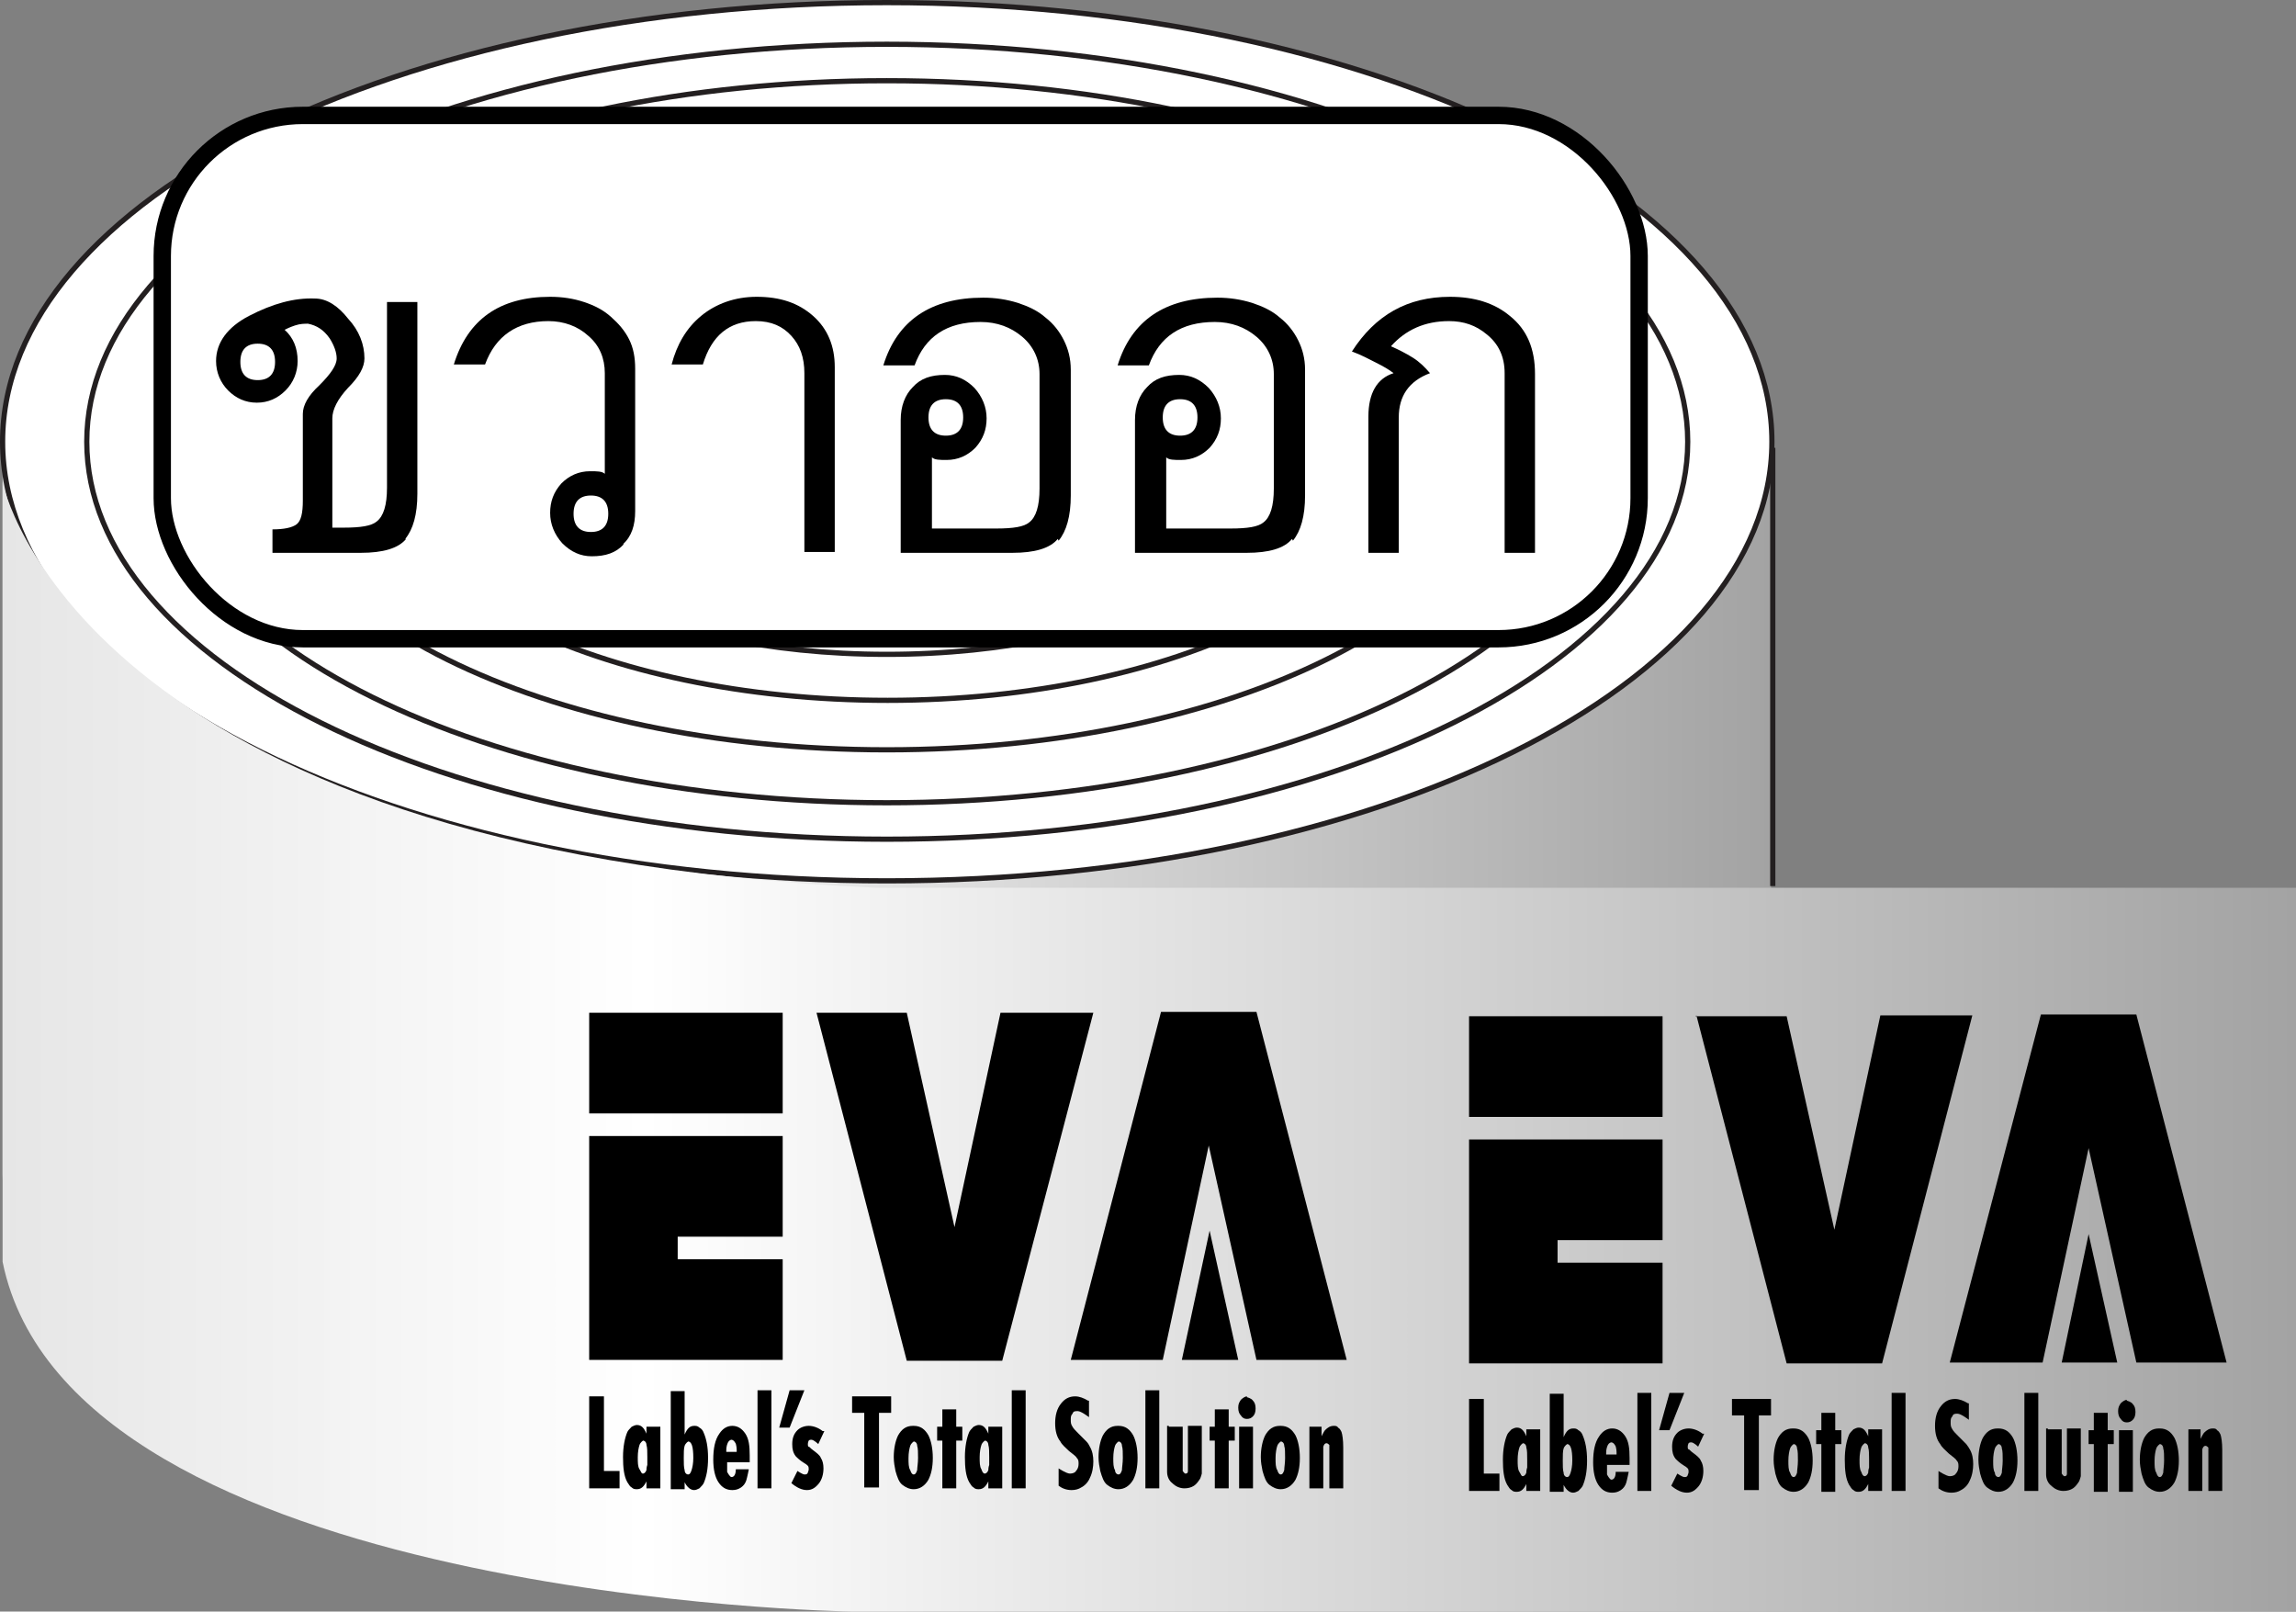 <?xml version="1.0" encoding="UTF-8"?>
<svg id="Layer_1" data-name="Layer 1" xmlns="http://www.w3.org/2000/svg" xmlns:xlink="http://www.w3.org/1999/xlink" viewBox="0 0 26.46 18.57">
  <rect x="0" y="0" width="26.46" height="18.57" fill="#808080" stroke="none"/>
  <defs>
    <style>
      .cls-1 {
        fill: url(#linear-gradient);
      }

      .cls-2 {
        stroke: #000;
        stroke-miterlimit: 10;
        stroke-width: .2px;
      }

      .cls-2, .cls-3 {
        fill: #fff;
      }

      .cls-4 {
        fill: none;
      }

      .cls-4, .cls-3 {
        stroke: #231f20;
        stroke-width: .06px;
      }

      .cls-5 {
        fill: url(#linear-gradient-3);
      }

      .cls-6 {
        fill: url(#linear-gradient-2);
      }
    </style>
    <linearGradient id="linear-gradient" x1=".03" y1="166.35" x2="20.42" y2="166.35" gradientTransform="translate(0 178.3) scale(1 -1)" gradientUnits="userSpaceOnUse">
      <stop offset="0" stop-color="#e6e6e6"/>
      <stop offset=".28" stop-color="#fff"/>
      <stop offset="1" stop-color="#a3a3a3"/>
    </linearGradient>
    <linearGradient id="linear-gradient-2" x1="7.79" y1="173.21" x2="12.66" y2="173.21" gradientTransform="translate(0 178.3) scale(1 -1)" gradientUnits="userSpaceOnUse">
      <stop offset="0" stop-color="#e6e6e6"/>
      <stop offset=".28" stop-color="#fff"/>
      <stop offset="1" stop-color="#000"/>
    </linearGradient>
    <linearGradient id="linear-gradient-3" x1=".03" y1="166.23" x2="26.46" y2="166.23" xlink:href="#linear-gradient"/>
  </defs>
  <g>
    <path class="cls-1" d="m20.42,5.34H.03v8.18H.03c.02,2.78,4.58,5.04,10.19,5.04s10.17-2.25,10.19-5.04h0V5.34h.01Z"/>
    <path class="cls-3" d="m20.42,5.09c0,2.79-4.56,5.06-10.2,5.06S.03,7.88.03,5.09,4.59.03,10.22.03s10.2,2.26,10.2,5.06Z"/>
    <path class="cls-6" d="m12.66,5.09c0,.67-1.09,1.21-2.44,1.21s-2.44-.54-2.44-1.21,1.09-1.21,2.44-1.21,2.44.54,2.44,1.21Z"/>
    <path class="cls-4" d="m13.26,5.09c0,.83-1.36,1.51-3.04,1.51s-3.04-.68-3.04-1.51,1.36-1.51,3.04-1.51,3.04.68,3.04,1.51Z"/>
    <path class="cls-4" d="m13.66,5.09c0,.94-1.54,1.71-3.43,1.71s-3.43-.76-3.43-1.71,1.54-1.7,3.43-1.7,3.43.76,3.43,1.7Z"/>
    <path class="cls-4" d="m14.08,5.09c0,1.06-1.73,1.91-3.85,1.91s-3.85-.86-3.85-1.91,1.73-1.91,3.85-1.91,3.85.86,3.85,1.91Z"/>
    <path class="cls-4" d="m15.15,5.09c0,1.35-2.21,2.45-4.93,2.45s-4.93-1.1-4.93-2.45,2.21-2.45,4.93-2.45,4.93,1.1,4.93,2.45Z"/>
    <path class="cls-4" d="m16.23,5.09c0,1.64-2.69,2.98-6,2.98s-6-1.33-6-2.98,2.69-2.98,6-2.98,6,1.33,6,2.98Z"/>
    <path class="cls-4" d="m17.38,5.09c0,1.96-3.2,3.55-7.16,3.55s-7.16-1.59-7.16-3.55,3.2-3.55,7.16-3.55,7.16,1.59,7.16,3.55Z"/>
    <path class="cls-4" d="m18.61,5.09c0,2.3-3.76,4.16-8.39,4.16S1.83,7.39,1.83,5.09,5.59.93,10.22.93s8.39,1.86,8.39,4.16Z"/>
    <path class="cls-4" d="m19.45,5.09c0,2.53-4.13,4.58-9.23,4.58S1,7.62,1,5.09,5.13.51,10.22.51s9.23,2.05,9.23,4.58Z"/>
    <line class="cls-4" x1="20.43" y1="5.16" x2="20.43" y2="10.21"/>
    <path class="cls-5" d="m26.46,10.23v8.34H9.81S.82,18.43.03,14.54V5.56s.86,4.26,10.08,4.67h16.35"/>
  </g>
  <g>
    <polyline points="15.52 15.67 14.48 11.66 13.38 11.66 12.34 15.67 13.4 15.67 13.93 13.2 14.48 15.67 15.53 15.67"/>
    <polyline points="9.41 11.67 10.45 15.68 11.55 15.68 12.6 11.67 11.53 11.67 11 14.14 10.45 11.67 9.41 11.67"/>
    <g>
      <path d="m6.79,16.09h.17v.86h.18v.2h-.35v-1.06Z"/>
      <path d="m7.45,16.44h.16v.71h-.16v-.08c-.03.06-.06.09-.11.09-.02,0-.04,0-.06-.02-.02-.01-.03-.03-.05-.06-.04-.07-.05-.17-.05-.29s.02-.22.05-.29c.01-.02.03-.04.05-.06.02-.01.04-.02.06-.02.05,0,.08.03.11.1v-.09h0Zm-.04.16s-.03.02-.04.05c-.01.03-.02.08-.02.14s0,.11.02.14.02.05.04.05c.01,0,.03-.01.04-.04,0-.01,0-.03.01-.06v-.09c0-.06,0-.11-.01-.14,0-.03-.02-.05-.04-.05Z"/>
      <path d="m7.89,16.02v.51c.03-.07.06-.1.11-.1.02,0,.04,0,.06.02.02.01.04.03.05.06.03.07.05.16.05.29s-.02.22-.05.29c-.01.02-.03.04-.05.06-.02.01-.04.02-.06.02-.04,0-.08-.03-.11-.09v.08h-.16v-1.13h.16Zm.04.59s-.03.02-.04.05c-.01.03-.01.08-.01.14s0,.11.01.14c0,.03.02.05.04.05s.03-.02.04-.05c.01-.03.02-.08.02-.14,0-.13-.02-.19-.06-.19Z"/>
      <path d="m8.49,16.93h.14s-.02.1-.03.13c-.01.03-.03.06-.06.08-.03.02-.06.03-.1.03-.07,0-.12-.03-.16-.09s-.06-.15-.06-.26c0-.13.02-.23.07-.3.04-.06.09-.09.15-.09s.11.03.15.09.05.14.05.25v.08h-.26v.11s.03.06.05.06c.03,0,.05-.03.05-.09h.01Zm0-.2v-.02s0-.07-.02-.09c-.01-.02-.03-.03-.04-.03s-.03.01-.04.03-.02.05-.02.09v.02h.12Z"/>
      <path d="m8.73,16.02h.16v1.13h-.16v-1.13Z"/>
      <path d="m9.1,16.02h.17l-.17.43h-.12l.12-.43Z"/>
      <path d="m9.5,16.49l-.07.15s-.05-.05-.08-.05c-.01,0-.02,0-.03.01,0,0-.01.02-.01.04,0,.01,0,.03.01.03s.02.02.05.04c.04.03.08.06.09.09.02.03.03.07.03.12,0,.07-.02.13-.05.17-.04.05-.08.08-.14.08s-.12-.03-.18-.08l.07-.14s.06.04.08.04.03,0,.04-.02c0-.01.01-.02.01-.04,0-.01,0-.03-.01-.04,0,0-.02-.02-.04-.03-.05-.03-.08-.06-.1-.08-.03-.04-.04-.08-.04-.14,0-.07.02-.12.06-.16.03-.03.08-.05.13-.05s.11.02.16.06h.02Z"/>
      <path d="m9.83,16.09h.44v.19h-.14v.86h-.17v-.86h-.14v-.19h.01Z"/>
      <path d="m10.53,16.43c.08,0,.13.04.17.11.03.06.05.15.05.26s-.02.19-.05.25c-.04.07-.1.11-.17.11-.05,0-.09-.02-.13-.05-.04-.03-.06-.09-.08-.16-.01-.05-.02-.1-.02-.16,0-.1.02-.19.05-.25.04-.07.09-.11.17-.11h.01Zm0,.18s-.03.02-.04.05c-.01.03-.02.08-.02.14s0,.11.02.14c.01.03.02.05.04.05s.03-.02.04-.05c0-.03.01-.08.01-.14s0-.11-.01-.14c0-.03-.02-.05-.04-.05Z"/>
      <path d="m10.86,16.24h.16v.2h.07v.16h-.07v.55h-.16v-.55h-.06v-.16h.06v-.2Z"/>
      <path d="m11.39,16.44h.16v.71h-.16v-.08c-.03.06-.06.09-.11.09-.02,0-.04,0-.06-.02-.02-.01-.03-.03-.05-.06-.04-.07-.05-.17-.05-.29s.02-.22.05-.29c.01-.02.03-.04.05-.06.02-.01.04-.02.06-.02.05,0,.08.03.11.1v-.09h0Zm-.04.16s-.03.02-.04.05c-.01.03-.02.08-.02.14s0,.11.02.14c.01.03.02.05.04.05.01,0,.03-.01.04-.04,0-.01,0-.03.01-.06v-.09c0-.06,0-.11-.01-.14,0-.03-.02-.05-.04-.05Z"/>
      <path d="m11.66,16.02h.16v1.13h-.16v-1.13Z"/>
      <path d="m12.55,16.13v.2s-.09-.07-.13-.07c-.03,0-.05,0-.06.03-.02.02-.02.04-.02.07s0,.05.02.08c.01.02.04.05.07.08.04.04.07.07.09.09s.03.04.04.06c.03.05.04.11.04.17s-.01.13-.04.19c-.02.05-.06.09-.1.11-.03.02-.07.03-.11.03-.06,0-.11-.02-.15-.05v-.2s.09.06.13.06c.03,0,.06-.01.07-.03.02-.02.03-.05.03-.08s0-.05-.02-.07c-.01-.02-.04-.04-.09-.08-.04-.04-.08-.07-.1-.11-.04-.05-.06-.12-.06-.21s.02-.17.07-.23c.04-.05.09-.08.16-.08.05,0,.1.02.15.05h.01Z"/>
      <path d="m12.89,16.43c.08,0,.13.04.17.11.03.06.05.15.05.26s-.02.19-.05.25c-.04.07-.1.11-.17.11-.05,0-.09-.02-.13-.05-.04-.03-.06-.09-.08-.16-.01-.05-.02-.1-.02-.16,0-.1.02-.19.05-.25.04-.07.09-.11.17-.11h.01Zm0,.18s-.03.02-.04.05c-.01.03-.02.08-.02.14s0,.11.02.14c0,.03.02.05.04.05s.03-.02.04-.05c0-.03.01-.08.01-.14s0-.11-.01-.14c0-.03-.02-.05-.04-.05Z"/>
      <path d="m13.2,16.02h.16v1.13h-.16v-1.13Z"/>
      <path d="m13.47,16.44h.16v.51s.02.03.03.03.03,0,.03-.03v-.52h.16v.55s-.01.04-.02.06c-.02.03-.04.06-.07.08s-.07.03-.11.03c-.05,0-.1-.02-.14-.06-.04-.03-.06-.08-.06-.13v-.53h.02Z"/>
      <path d="m14,16.24h.16v.2h.07v.16h-.07v.55h-.16v-.55h-.06v-.16h.06v-.2Z"/>
      <path d="m14.37,16.1s.05.01.07.04c.02.02.03.05.03.09s-.01.07-.03.09c-.02.02-.04.03-.07.03s-.05-.01-.07-.04c-.02-.02-.03-.05-.03-.09s.01-.06.03-.09c.02-.02.05-.04.07-.04h0Zm-.09.34h.16v.71h-.16v-.71Z"/>
      <path d="m14.76,16.43c.08,0,.13.04.17.11.03.06.05.15.05.26s-.02.19-.05.25c-.04.07-.1.11-.17.11-.05,0-.09-.02-.13-.05-.04-.03-.06-.09-.08-.16-.01-.05-.02-.1-.02-.16,0-.1.02-.19.05-.25.04-.07.09-.11.17-.11h.01Zm0,.18s-.03.02-.04.05c-.01.03-.02.08-.02.14s0,.11.02.14c.01.03.02.05.04.05s.03-.02.04-.05c0-.03.01-.08.01-.14s0-.11-.01-.14c0-.03-.02-.05-.04-.05Z"/>
      <path d="m15.07,16.44h.16v.11s.03-.06.04-.07c.03-.03.06-.05.1-.05.02,0,.04,0,.05.02.02.01.03.03.04.05.01.03.02.09.02.18v.47h-.16v-.5s-.02-.02-.03-.02c-.02,0-.03.01-.04.04v.48h-.16v-.71h-.02Z"/>
    </g>
    <polygon points="13.62 15.67 14.27 15.67 13.94 14.18 13.62 15.67"/>
    <path d="m6.79,11.67v1.16h2.23v-1.16h-2.23Zm0,2.84v1.16h2.23v-1.16h-1.21v-.26h1.21v-1.16h-2.23v1.16s0,.26,0,.26Z"/>
  </g>
  <g>
    <polyline points="25.66 15.7 24.62 11.69 23.52 11.69 22.47 15.7 23.54 15.7 24.07 13.23 24.62 15.7 25.66 15.7"/>
    <polyline points="19.55 11.7 20.59 15.71 21.69 15.71 22.73 11.7 21.67 11.7 21.14 14.17 20.59 11.71 19.54 11.71"/>
    <g>
      <path d="m16.93,16.12h.17v.86h.18v.2h-.35v-1.06Z"/>
      <path d="m17.59,16.47h.16v.71h-.16v-.08c-.03.06-.06.09-.11.09-.02,0-.04,0-.06-.02-.02-.01-.03-.03-.05-.06-.04-.07-.05-.17-.05-.29s.02-.22.05-.29c.01-.02.03-.04.05-.06.02-.01.04-.02.06-.02.05,0,.08.03.11.1v-.09h0Zm-.04.16s-.03.02-.04.05c-.01.03-.02.08-.02.14s0,.11.02.14.02.05.04.05c.01,0,.03-.01.04-.04,0-.01,0-.03.01-.06v-.09c0-.06,0-.11-.01-.14,0-.03-.02-.05-.04-.05Z"/>
      <path d="m18.02,16.05v.51c.03-.07.06-.1.11-.1.02,0,.04,0,.06.02.02.01.04.03.05.06.03.07.05.16.05.29s-.02.22-.05.29c-.01.02-.03.04-.05.06-.02.01-.04.02-.06.02-.04,0-.08-.03-.11-.09v.08h-.16v-1.13h.16Zm.04.59s-.03.02-.04.05c-.01.03-.01.08-.01.14s0,.11.01.14c0,.03.02.05.04.05s.03-.02.04-.05c.01-.03.02-.08.02-.14,0-.13-.02-.19-.06-.19Z"/>
      <path d="m18.63,16.96h.14s-.02.1-.03.13c-.01.03-.03.06-.06.08-.03.02-.06.03-.1.03-.07,0-.12-.03-.16-.09-.04-.06-.06-.15-.06-.26,0-.13.02-.23.07-.3.04-.06.09-.09.15-.09s.11.03.15.09c.04.06.05.14.05.25v.08h-.26v.11s.03.06.05.06c.03,0,.05-.03.05-.09h.01Zm0-.2v-.02s0-.07-.02-.09c-.01-.02-.03-.03-.04-.03s-.03.01-.04.03-.02.05-.02.09v.02h.12Z"/>
      <path d="m18.87,16.05h.16v1.13h-.16v-1.13Z"/>
      <path d="m19.24,16.05h.17l-.17.43h-.12l.12-.43Z"/>
      <path d="m19.64,16.52l-.07.15s-.05-.05-.08-.05c-.01,0-.02,0-.03.01,0,0-.01.02-.01.04,0,.01,0,.03.01.03s.02.02.05.04c.04.03.08.06.09.09.02.03.03.07.03.12,0,.07-.02.13-.05.17-.04.05-.08.08-.14.08s-.12-.03-.18-.08l.07-.14s.06.04.08.04.03,0,.04-.02c0-.01.01-.02.01-.04,0-.01,0-.03-.01-.04,0,0-.02-.02-.04-.03-.05-.03-.08-.06-.1-.08-.03-.04-.04-.08-.04-.14,0-.07.02-.12.06-.16.03-.03.08-.05.13-.05s.11.02.16.06h.02Z"/>
      <path d="m19.97,16.12h.44v.19h-.14v.86h-.17v-.86h-.14v-.19h0Z"/>
      <path d="m20.67,16.46c.08,0,.13.04.17.11.03.06.05.15.05.26s-.02.19-.05.25c-.04.07-.1.11-.17.11-.05,0-.09-.02-.13-.05-.04-.03-.06-.09-.08-.16-.01-.05-.02-.1-.02-.16,0-.1.02-.19.05-.25.04-.07.09-.11.17-.11h.01Zm0,.18s-.03.02-.04.05c-.01.03-.02.08-.02.14s0,.11.02.14c.01.03.02.05.04.05s.03-.02.04-.05c0-.03.01-.08.01-.14s0-.11-.01-.14c0-.03-.02-.05-.04-.05Z"/>
      <path d="m20.99,16.28h.16v.2h.07v.16h-.07v.55h-.16v-.55h-.06v-.16h.06v-.2Z"/>
      <path d="m21.53,16.47h.16v.71h-.16v-.08c-.03.06-.06.09-.11.09-.02,0-.04,0-.06-.02-.02-.01-.03-.03-.05-.06-.04-.07-.05-.17-.05-.29s.02-.22.05-.29c.01-.02.03-.04.05-.06.02-.01.04-.02.06-.02.05,0,.08.03.11.1v-.09h0Zm-.04.16s-.03.02-.04.05c-.01.03-.02.08-.02.14s0,.11.02.14c.01.03.02.05.04.05.01,0,.03-.01.04-.04,0-.01,0-.03.01-.06v-.09c0-.06,0-.11-.01-.14,0-.03-.02-.05-.04-.05Z"/>
      <path d="m21.8,16.05h.16v1.13h-.16v-1.13Z"/>
      <path d="m22.69,16.16v.2s-.09-.07-.13-.07c-.03,0-.05,0-.06.03-.02.02-.02.04-.02.07s0,.05.02.08c.01.02.04.05.07.08l.09.09s.03.04.04.06c.03.05.04.11.04.17s-.01.13-.04.19c-.02.05-.06.09-.1.11-.03.02-.07.03-.11.03-.06,0-.11-.02-.15-.05v-.2s.09.06.13.06c.03,0,.06-.01.07-.03.02-.02.03-.05.03-.08s0-.05-.02-.07c-.01-.02-.04-.04-.09-.08-.04-.04-.08-.07-.1-.11-.04-.05-.06-.12-.06-.21s.02-.17.07-.23c.04-.05.09-.08.16-.08.05,0,.1.02.15.05h.01Z"/>
      <path d="m23.03,16.46c.08,0,.13.04.17.11.03.06.05.15.05.26s-.02.19-.05.25c-.04.07-.1.11-.17.11-.05,0-.09-.02-.13-.05-.04-.03-.06-.09-.08-.16-.01-.05-.02-.1-.02-.16,0-.1.02-.19.05-.25.04-.07.09-.11.17-.11h.01Zm0,.18s-.03.02-.04.05c-.01.03-.02.08-.02.14s0,.11.02.14c0,.03.02.05.04.05s.03-.02.04-.05c0-.03.01-.08.01-.14s0-.11-.01-.14c0-.03-.02-.05-.04-.05Z"/>
      <path d="m23.33,16.05h.16v1.13h-.16v-1.13Z"/>
      <path d="m23.6,16.47h.16v.51s.02.03.03.03.03,0,.03-.03v-.52h.16v.55s-.01.04-.02.06c-.02.03-.04.06-.07.08-.03.02-.07.03-.11.03-.05,0-.1-.02-.14-.06-.04-.03-.06-.08-.06-.13v-.53h.02Z"/>
      <path d="m24.13,16.28h.16v.2h.07v.16h-.07v.55h-.16v-.55h-.06v-.16h.06v-.2Z"/>
      <path d="m24.51,16.14s.05.01.07.04c.02.02.03.05.03.09s-.01.07-.03.09-.04.03-.07.03-.05-.01-.07-.04c-.02-.02-.03-.05-.03-.09s.01-.06.03-.09c.02-.02.05-.04.07-.04h0Zm-.09.34h.16v.71h-.16v-.71Z"/>
      <path d="m24.89,16.46c.08,0,.13.04.17.11.03.06.05.15.05.26s-.02.19-.05.25c-.04.07-.1.11-.17.11-.05,0-.09-.02-.13-.05-.04-.03-.06-.09-.08-.16-.01-.05-.02-.1-.02-.16,0-.1.02-.19.05-.25.04-.07.09-.11.17-.11h.01Zm0,.18s-.03.02-.04.05c-.01.03-.02.08-.02.14s0,.11.02.14c.01.03.02.05.04.05s.03-.02.04-.05c0-.03.01-.08.01-.14s0-.11-.01-.14c0-.03-.02-.05-.04-.05Z"/>
      <path d="m25.2,16.47h.16v.11s.03-.06.04-.07c.03-.03.06-.05.1-.05.02,0,.04,0,.05.02.02.01.03.03.04.05.01.03.02.09.02.18v.47h-.16v-.5s-.02-.02-.03-.02c-.02,0-.03.01-.04.04v.48h-.16v-.71h-.02Z"/>
    </g>
    <polygon points="23.76 15.7 24.4 15.7 24.07 14.22 23.76 15.7"/>
    <path d="m16.93,11.71v1.16h2.23v-1.16h-2.23Zm0,2.84v1.16h2.23v-1.16h-1.21v-.26h1.21v-1.16h-2.23v1.42Z"/>
  </g>
  <rect class="cls-2" x="1.87" y="1.33" width="17.02" height="6.03" rx="1.62" ry="1.62"/>
  <g>
    <path d="m4.68,6.21c-.09.11-.27.16-.52.16h-1.02v-.27c.13,0,.23-.02.28-.06s.07-.13.07-.27v-1c0-.1.06-.21.19-.33.13-.13.2-.23.2-.31,0-.07-.03-.15-.08-.23-.07-.1-.15-.15-.25-.17-.04,0-.09,0-.15.02-.06.02-.1.04-.12.05.1.09.15.21.15.36,0,.13-.05.25-.14.34-.09.09-.2.14-.33.14s-.24-.05-.33-.14c-.09-.09-.14-.21-.14-.34,0-.21.13-.39.38-.52.27-.14.52-.21.76-.2.14,0,.27.09.38.23.13.14.19.3.19.46,0,.1-.06.21-.19.34-.12.13-.18.25-.18.35v1.26h.13c.2,0,.32-.02.38-.07.08-.06.12-.19.12-.39v-2.14h.35v2.21c0,.24-.05.41-.14.52Zm-1.51-2.04c0-.14-.07-.21-.2-.21s-.2.07-.2.21.07.21.2.21.2-.07.2-.21Z"/>
    <path d="m7.19,6.27c-.09.1-.21.14-.37.14-.13,0-.24-.05-.34-.15-.09-.1-.14-.22-.14-.35s.04-.24.13-.34c.09-.09.2-.14.33-.14.08,0,.14,0,.17.03v-1.16c0-.17-.06-.32-.19-.43-.12-.11-.28-.17-.46-.17-.36,0-.61.17-.73.5h-.36c.16-.52.53-.78,1.11-.78.14,0,.27.02.39.06.12.04.22.09.31.17s.16.16.21.26c.05.1.07.21.07.34v1.64c0,.16-.04.29-.14.38Zm-.18-.35c0-.14-.07-.21-.2-.21s-.2.07-.2.21.07.21.2.21.2-.07.2-.21Z"/>
    <path d="m9.27,6.37v-2.07c0-.18-.05-.32-.15-.43-.1-.11-.23-.17-.41-.17-.31,0-.51.17-.61.5h-.36c.06-.23.17-.42.34-.56s.39-.22.64-.22c.27,0,.48.07.65.22.17.15.25.35.25.59v2.13h-.35Z"/>
    <path d="m12.19,6.21c-.09.11-.27.16-.52.16h-1.29v-1.53c0-.16.05-.29.14-.38.09-.1.21-.14.37-.14.13,0,.24.05.34.15.09.1.14.22.14.35s-.04.24-.13.34c-.09.09-.2.14-.33.14-.08,0-.14,0-.17-.03v.82h.74c.2,0,.32-.02.38-.07.08-.06.12-.19.12-.39v-1.32c0-.17-.07-.32-.2-.43s-.29-.17-.48-.17c-.39,0-.64.17-.76.5h-.36c.16-.52.55-.78,1.15-.78.14,0,.27.02.4.06.12.04.23.09.32.17.09.07.16.16.21.26.05.1.08.21.08.34v1.45c0,.24-.05.41-.14.52Zm-1.09-1.4c0-.14-.07-.21-.2-.21s-.2.07-.2.21.07.21.2.21.2-.07.2-.21Z"/>
    <path d="m14.89,6.21c-.09.11-.27.16-.52.16h-1.29v-1.53c0-.16.05-.29.14-.38.09-.1.21-.14.37-.14.13,0,.24.05.34.15.09.1.14.22.14.35s-.04.24-.13.34c-.09.09-.2.14-.33.14-.08,0-.14,0-.17-.03v.82h.74c.2,0,.32-.02.38-.07.08-.06.12-.19.12-.39v-1.32c0-.17-.07-.32-.2-.43s-.29-.17-.48-.17c-.39,0-.64.17-.76.5h-.36c.16-.52.55-.78,1.15-.78.14,0,.27.02.4.06.12.04.23.09.32.17.09.07.16.16.21.26.05.1.08.21.08.34v1.45c0,.24-.05.41-.14.52Zm-1.09-1.4c0-.14-.07-.21-.2-.21s-.2.07-.2.21.07.21.2.21.2-.07.2-.21Z"/>
    <path d="m17.34,6.37v-2.07c0-.19-.07-.34-.21-.45-.12-.1-.26-.15-.43-.15-.28,0-.5.1-.67.29.09.04.17.08.25.13.08.05.14.11.2.18-.24.09-.36.26-.36.51v1.56h-.35v-1.57c0-.27.1-.44.29-.5-.05-.04-.12-.08-.2-.12-.08-.04-.17-.09-.28-.13.27-.42.64-.63,1.13-.63.28,0,.51.07.69.22.2.16.29.38.29.67v2.06h-.35Z"/>
  </g>
</svg>